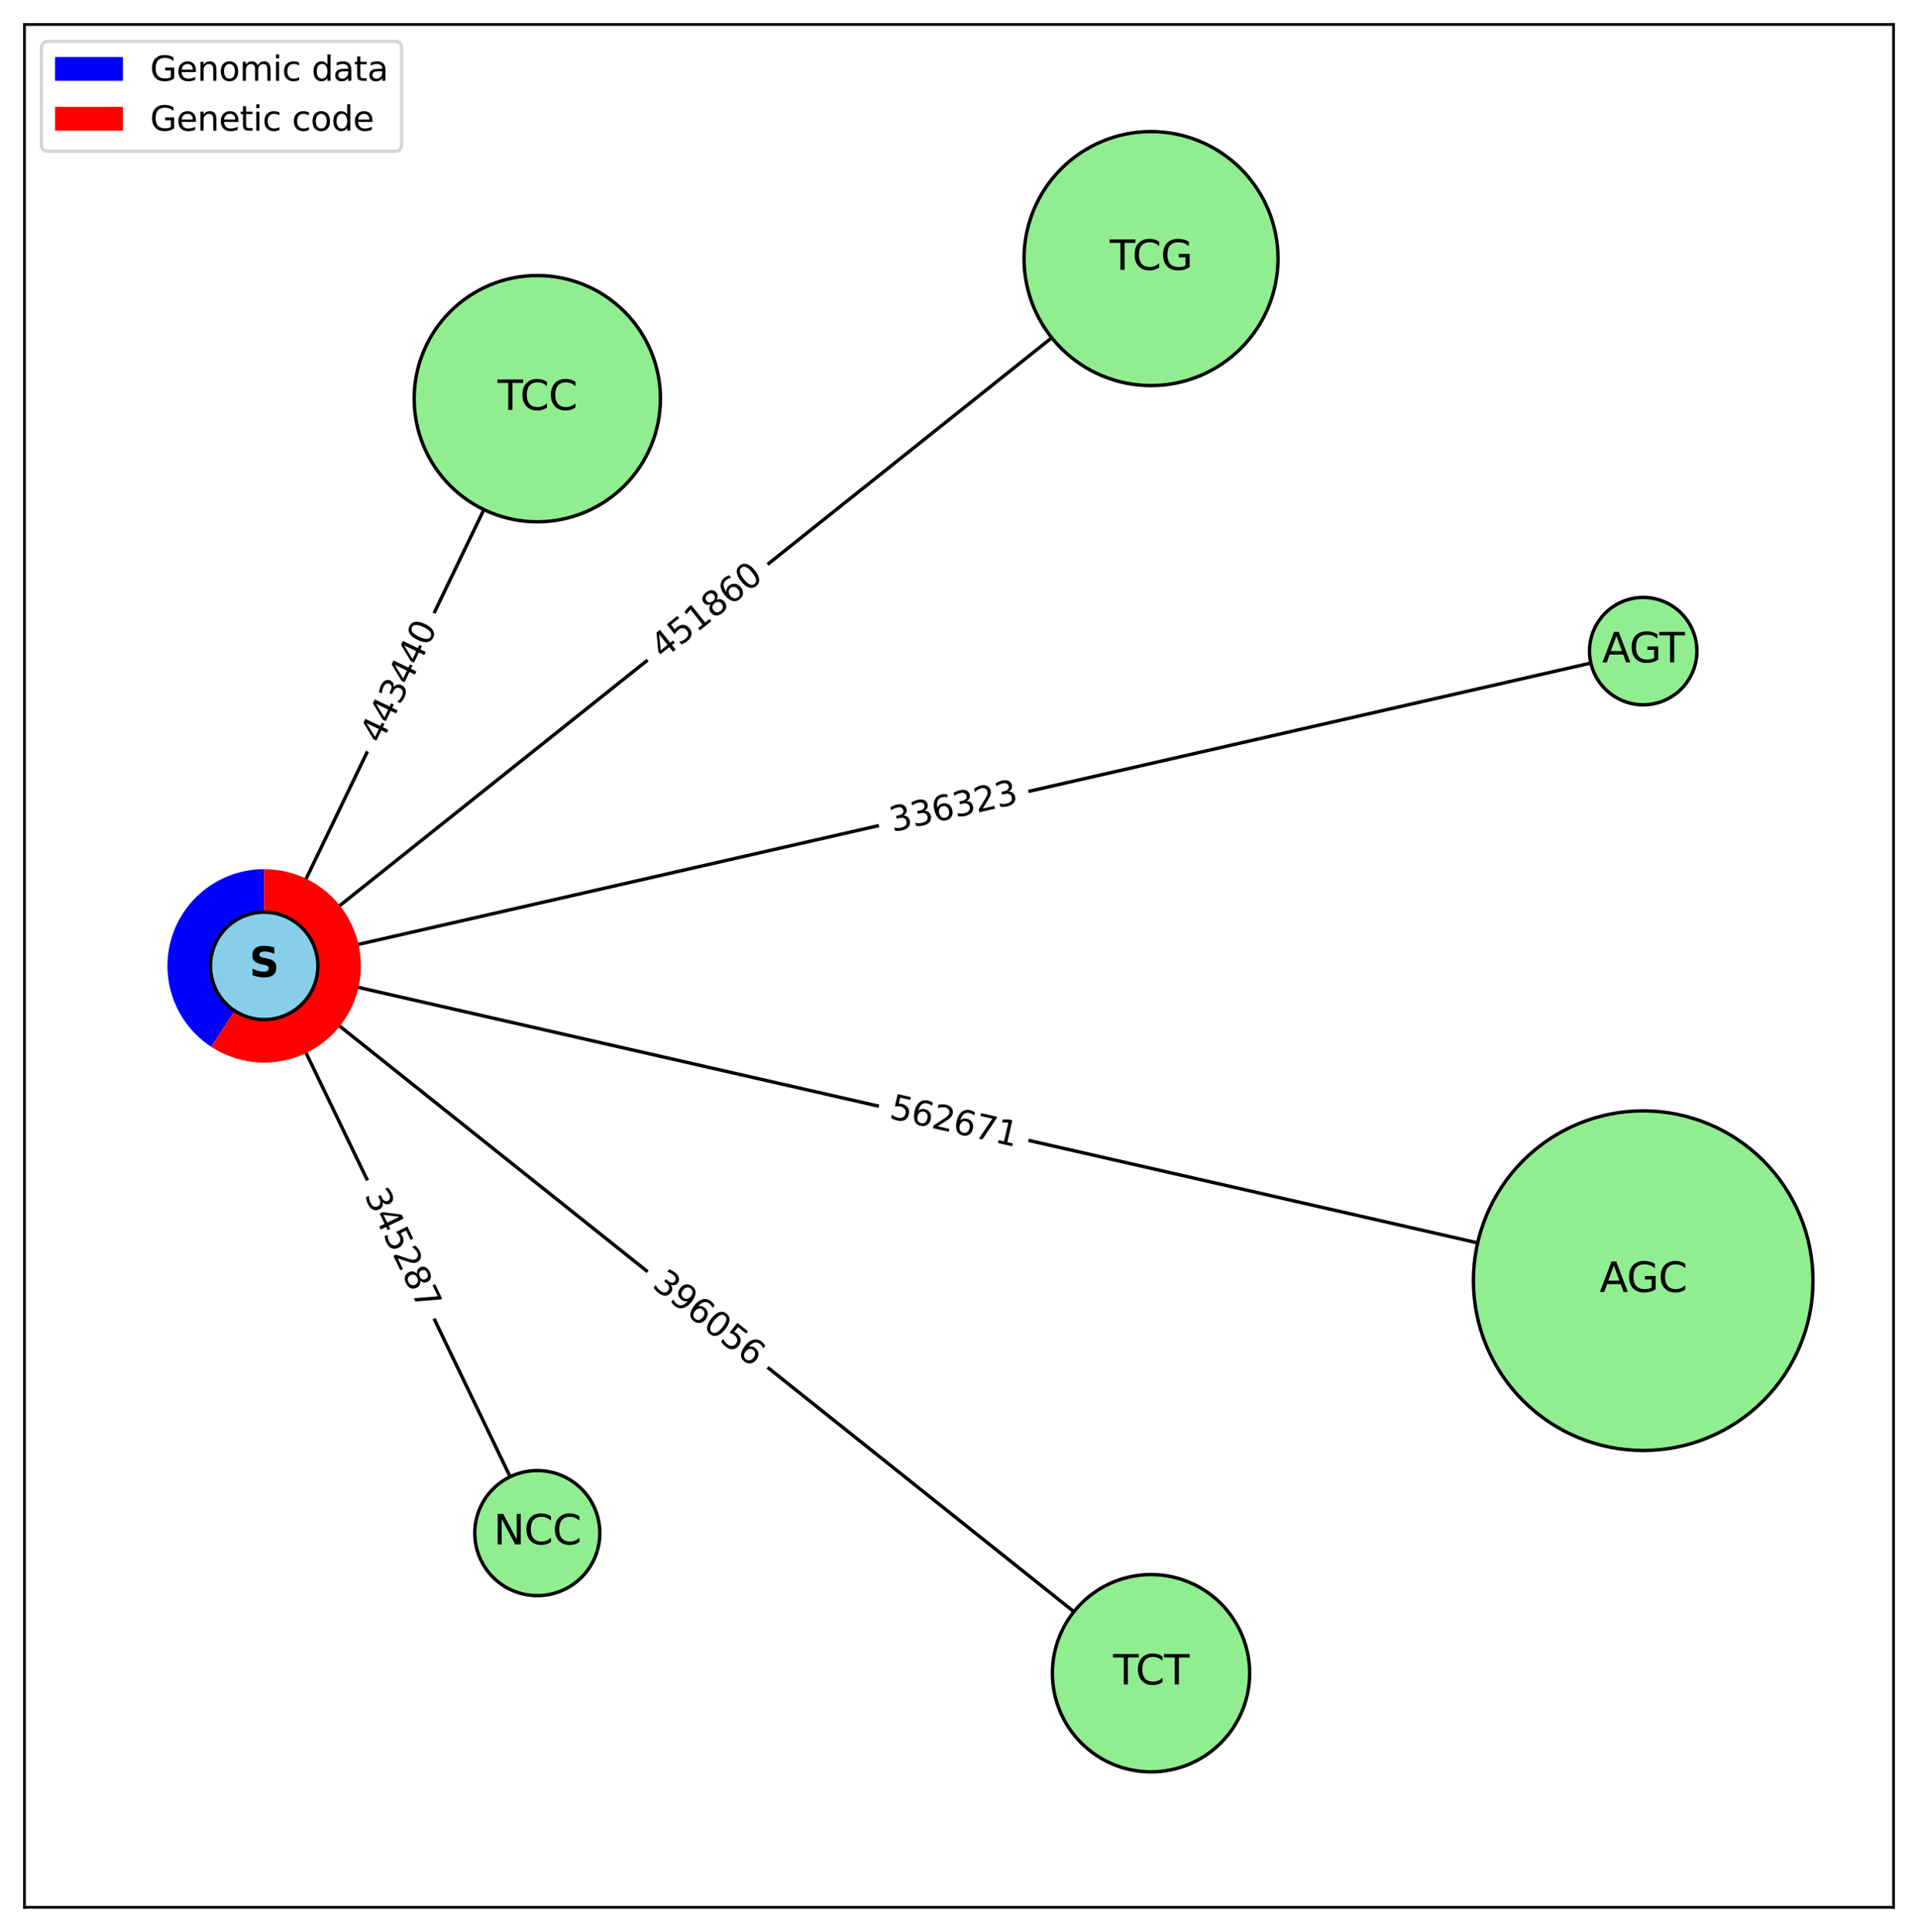 <?xml version="1.0" encoding="utf-8" standalone="no"?>
<!DOCTYPE svg PUBLIC "-//W3C//DTD SVG 1.1//EN"
  "http://www.w3.org/Graphics/SVG/1.1/DTD/svg11.dtd">
<svg xmlns:xlink="http://www.w3.org/1999/xlink" width="564.796pt" height="568.8pt" viewBox="0 0 564.796 568.8" xmlns="http://www.w3.org/2000/svg" version="1.1">
 <defs>
  <style type="text/css">*{stroke-linejoin: round; stroke-linecap: butt}</style>
 </defs>
 <g id="figure_1">
  <g id="patch_1">
   <path d="M 0 568.8 
L 564.796 568.8 
L 564.796 0 
L 0 0 
z
" style="fill: #ffffff"/>
  </g>
  <g id="axes_1">
   <g id="patch_2">
    <path d="M 7.2 561.6 
L 557.596 561.6 
L 557.596 7.2 
L 7.2 7.2 
z
" style="fill: #ffffff"/>
   </g>
   <g id="patch_3">
    <path d="M 81.547 292.201 
Q 118.005 367.908 153.979 442.607 
" clip-path="url(#pa856632ccf)" style="fill: none; stroke: #000000; stroke-linecap: round"/>
    <path d="M 154.045 438.135 
L 153.979 442.607 
L 150.441 439.871 
z
" clip-path="url(#pa856632ccf)" style="stroke: #000000; stroke-linecap: round"/>
   </g>
   <g id="patch_4">
    <path d="M 84.562 289.801 
Q 208.367 388.532 331.298 486.566 
" clip-path="url(#pa856632ccf)" style="fill: none; stroke: #000000; stroke-linecap: round"/>
    <path d="M 329.418 482.508 
L 331.298 486.566 
L 326.924 485.636 
z
" clip-path="url(#pa856632ccf)" style="stroke: #000000; stroke-linecap: round"/>
   </g>
   <g id="patch_5">
    <path d="M 86.233 286.327 
Q 280.833 330.743 474.343 374.911 
" clip-path="url(#pa856632ccf)" style="fill: none; stroke: #000000; stroke-linecap: round"/>
    <path d="M 470.888 372.071 
L 474.343 374.911 
L 469.998 375.97 
z
" clip-path="url(#pa856632ccf)" style="stroke: #000000; stroke-linecap: round"/>
   </g>
   <g id="patch_6">
    <path d="M 86.233 282.473 
Q 280.833 238.057 474.343 193.889 
" clip-path="url(#pa856632ccf)" style="fill: none; stroke: #000000; stroke-linecap: round"/>
    <path d="M 469.998 192.83 
L 474.343 193.889 
L 470.888 196.729 
z
" clip-path="url(#pa856632ccf)" style="stroke: #000000; stroke-linecap: round"/>
   </g>
   <g id="patch_7">
    <path d="M 84.562 278.999 
Q 208.367 180.268 331.298 82.234 
" clip-path="url(#pa856632ccf)" style="fill: none; stroke: #000000; stroke-linecap: round"/>
    <path d="M 326.924 83.164 
L 331.298 82.234 
L 329.418 86.292 
z
" clip-path="url(#pa856632ccf)" style="stroke: #000000; stroke-linecap: round"/>
   </g>
   <g id="patch_8">
    <path d="M 81.547 276.599 
Q 118.005 200.892 153.979 126.193 
" clip-path="url(#pa856632ccf)" style="fill: none; stroke: #000000; stroke-linecap: round"/>
    <path d="M 150.441 128.929 
L 153.979 126.193 
L 154.045 130.665 
z
" clip-path="url(#pa856632ccf)" style="stroke: #000000; stroke-linecap: round"/>
   </g>
   <g id="text_1">
    <g id="patch_9">
     <path d="M 102.661 354.112 
L 119.224 388.506 
Q 120.526 391.209 123.229 389.907 
L 131.948 385.708 
Q 134.651 384.406 133.35 381.704 
L 116.786 347.309 
Q 115.485 344.606 112.782 345.908 
L 104.062 350.107 
Q 101.359 351.409 102.661 354.112 
z
" clip-path="url(#pa856632ccf)" style="fill: #ffffff; stroke: #ffffff; stroke-linejoin: miter"/>
    </g>
    <g clip-path="url(#pa856632ccf)">
     <!-- 345287 -->
     <g transform="translate(107.237 351.908) rotate(-295.714) scale(0.1 -0.1)">
      <defs>
       <path id="DejaVuSans-33" d="M 2597 2516 
Q 3050 2419 3304 2112 
Q 3559 1806 3559 1356 
Q 3559 666 3084 287 
Q 2609 -91 1734 -91 
Q 1441 -91 1130 -33 
Q 819 25 488 141 
L 488 750 
Q 750 597 1062 519 
Q 1375 441 1716 441 
Q 2309 441 2620 675 
Q 2931 909 2931 1356 
Q 2931 1769 2642 2001 
Q 2353 2234 1838 2234 
L 1294 2234 
L 1294 2753 
L 1863 2753 
Q 2328 2753 2575 2939 
Q 2822 3125 2822 3475 
Q 2822 3834 2567 4026 
Q 2313 4219 1838 4219 
Q 1578 4219 1281 4162 
Q 984 4106 628 3988 
L 628 4550 
Q 988 4650 1302 4700 
Q 1616 4750 1894 4750 
Q 2613 4750 3031 4423 
Q 3450 4097 3450 3541 
Q 3450 3153 3228 2886 
Q 3006 2619 2597 2516 
z
" transform="scale(0.016)"/>
       <path id="DejaVuSans-34" d="M 2419 4116 
L 825 1625 
L 2419 1625 
L 2419 4116 
z
M 2253 4666 
L 3047 4666 
L 3047 1625 
L 3713 1625 
L 3713 1100 
L 3047 1100 
L 3047 0 
L 2419 0 
L 2419 1100 
L 313 1100 
L 313 1709 
L 2253 4666 
z
" transform="scale(0.016)"/>
       <path id="DejaVuSans-35" d="M 691 4666 
L 3169 4666 
L 3169 4134 
L 1269 4134 
L 1269 2991 
Q 1406 3038 1543 3061 
Q 1681 3084 1819 3084 
Q 2600 3084 3056 2656 
Q 3513 2228 3513 1497 
Q 3513 744 3044 326 
Q 2575 -91 1722 -91 
Q 1428 -91 1123 -41 
Q 819 9 494 109 
L 494 744 
Q 775 591 1075 516 
Q 1375 441 1709 441 
Q 2250 441 2565 725 
Q 2881 1009 2881 1497 
Q 2881 1984 2565 2268 
Q 2250 2553 1709 2553 
Q 1456 2553 1204 2497 
Q 953 2441 691 2322 
L 691 4666 
z
" transform="scale(0.016)"/>
       <path id="DejaVuSans-32" d="M 1228 531 
L 3431 531 
L 3431 0 
L 469 0 
L 469 531 
Q 828 903 1448 1529 
Q 2069 2156 2228 2338 
Q 2531 2678 2651 2914 
Q 2772 3150 2772 3378 
Q 2772 3750 2511 3984 
Q 2250 4219 1831 4219 
Q 1534 4219 1204 4116 
Q 875 4013 500 3803 
L 500 4441 
Q 881 4594 1212 4672 
Q 1544 4750 1819 4750 
Q 2544 4750 2975 4387 
Q 3406 4025 3406 3419 
Q 3406 3131 3298 2873 
Q 3191 2616 2906 2266 
Q 2828 2175 2409 1742 
Q 1991 1309 1228 531 
z
" transform="scale(0.016)"/>
       <path id="DejaVuSans-38" d="M 2034 2216 
Q 1584 2216 1326 1975 
Q 1069 1734 1069 1313 
Q 1069 891 1326 650 
Q 1584 409 2034 409 
Q 2484 409 2743 651 
Q 3003 894 3003 1313 
Q 3003 1734 2745 1975 
Q 2488 2216 2034 2216 
z
M 1403 2484 
Q 997 2584 770 2862 
Q 544 3141 544 3541 
Q 544 4100 942 4425 
Q 1341 4750 2034 4750 
Q 2731 4750 3128 4425 
Q 3525 4100 3525 3541 
Q 3525 3141 3298 2862 
Q 3072 2584 2669 2484 
Q 3125 2378 3379 2068 
Q 3634 1759 3634 1313 
Q 3634 634 3220 271 
Q 2806 -91 2034 -91 
Q 1263 -91 848 271 
Q 434 634 434 1313 
Q 434 1759 690 2068 
Q 947 2378 1403 2484 
z
M 1172 3481 
Q 1172 3119 1398 2916 
Q 1625 2713 2034 2713 
Q 2441 2713 2670 2916 
Q 2900 3119 2900 3481 
Q 2900 3844 2670 4047 
Q 2441 4250 2034 4250 
Q 1625 4250 1398 4047 
Q 1172 3844 1172 3481 
z
" transform="scale(0.016)"/>
       <path id="DejaVuSans-37" d="M 525 4666 
L 3525 4666 
L 3525 4397 
L 1831 0 
L 1172 0 
L 2766 4134 
L 525 4134 
L 525 4666 
z
" transform="scale(0.016)"/>
      </defs>
      <use xlink:href="#DejaVuSans-33"/>
      <use xlink:href="#DejaVuSans-34" x="63.623"/>
      <use xlink:href="#DejaVuSans-35" x="127.246"/>
      <use xlink:href="#DejaVuSans-32" x="190.869"/>
      <use xlink:href="#DejaVuSans-38" x="254.492"/>
      <use xlink:href="#DejaVuSans-37" x="318.115"/>
     </g>
    </g>
   </g>
   <g id="text_2">
    <g id="patch_10">
     <path d="M 188.556 382.76 
L 218.403 406.562 
Q 220.748 408.432 222.619 406.087 
L 228.653 398.52 
Q 230.524 396.174 228.178 394.304 
L 198.332 370.502 
Q 195.986 368.632 194.116 370.977 
L 188.081 378.544 
Q 186.211 380.889 188.556 382.76 
z
" clip-path="url(#pa856632ccf)" style="fill: #ffffff; stroke: #ffffff; stroke-linejoin: miter"/>
    </g>
    <g clip-path="url(#pa856632ccf)">
     <!-- 396056 -->
     <g transform="translate(191.724 378.788) rotate(-321.429) scale(0.1 -0.1)">
      <defs>
       <path id="DejaVuSans-39" d="M 703 97 
L 703 672 
Q 941 559 1184 500 
Q 1428 441 1663 441 
Q 2288 441 2617 861 
Q 2947 1281 2994 2138 
Q 2813 1869 2534 1725 
Q 2256 1581 1919 1581 
Q 1219 1581 811 2004 
Q 403 2428 403 3163 
Q 403 3881 828 4315 
Q 1253 4750 1959 4750 
Q 2769 4750 3195 4129 
Q 3622 3509 3622 2328 
Q 3622 1225 3098 567 
Q 2575 -91 1691 -91 
Q 1453 -91 1209 -44 
Q 966 3 703 97 
z
M 1959 2075 
Q 2384 2075 2632 2365 
Q 2881 2656 2881 3163 
Q 2881 3666 2632 3958 
Q 2384 4250 1959 4250 
Q 1534 4250 1286 3958 
Q 1038 3666 1038 3163 
Q 1038 2656 1286 2365 
Q 1534 2075 1959 2075 
z
" transform="scale(0.016)"/>
       <path id="DejaVuSans-36" d="M 2113 2584 
Q 1688 2584 1439 2293 
Q 1191 2003 1191 1497 
Q 1191 994 1439 701 
Q 1688 409 2113 409 
Q 2538 409 2786 701 
Q 3034 994 3034 1497 
Q 3034 2003 2786 2293 
Q 2538 2584 2113 2584 
z
M 3366 4563 
L 3366 3988 
Q 3128 4100 2886 4159 
Q 2644 4219 2406 4219 
Q 1781 4219 1451 3797 
Q 1122 3375 1075 2522 
Q 1259 2794 1537 2939 
Q 1816 3084 2150 3084 
Q 2853 3084 3261 2657 
Q 3669 2231 3669 1497 
Q 3669 778 3244 343 
Q 2819 -91 2113 -91 
Q 1303 -91 875 529 
Q 447 1150 447 2328 
Q 447 3434 972 4092 
Q 1497 4750 2381 4750 
Q 2619 4750 2861 4703 
Q 3103 4656 3366 4563 
z
" transform="scale(0.016)"/>
       <path id="DejaVuSans-30" d="M 2034 4250 
Q 1547 4250 1301 3770 
Q 1056 3291 1056 2328 
Q 1056 1369 1301 889 
Q 1547 409 2034 409 
Q 2525 409 2770 889 
Q 3016 1369 3016 2328 
Q 3016 3291 2770 3770 
Q 2525 4250 2034 4250 
z
M 2034 4750 
Q 2819 4750 3233 4129 
Q 3647 3509 3647 2328 
Q 3647 1150 3233 529 
Q 2819 -91 2034 -91 
Q 1250 -91 836 529 
Q 422 1150 422 2328 
Q 422 3509 836 4129 
Q 1250 4750 2034 4750 
z
" transform="scale(0.016)"/>
      </defs>
      <use xlink:href="#DejaVuSans-33"/>
      <use xlink:href="#DejaVuSans-39" x="63.623"/>
      <use xlink:href="#DejaVuSans-36" x="127.246"/>
      <use xlink:href="#DejaVuSans-30" x="190.869"/>
      <use xlink:href="#DejaVuSans-35" x="254.492"/>
      <use xlink:href="#DejaVuSans-36" x="318.115"/>
     </g>
    </g>
   </g>
   <g id="text_3">
    <g id="patch_11">
     <path d="M 260.479 334.138 
L 297.697 342.633 
Q 300.622 343.301 301.29 340.376 
L 303.443 330.94 
Q 304.111 328.016 301.186 327.348 
L 263.968 318.853 
Q 261.043 318.186 260.376 321.111 
L 258.222 330.546 
Q 257.555 333.471 260.479 334.138 
z
" clip-path="url(#pa856632ccf)" style="fill: #ffffff; stroke: #ffffff; stroke-linejoin: miter"/>
    </g>
    <g clip-path="url(#pa856632ccf)">
     <!-- 562671 -->
     <g transform="translate(261.61 329.186) rotate(-347.143) scale(0.1 -0.1)">
      <defs>
       <path id="DejaVuSans-31" d="M 794 531 
L 1825 531 
L 1825 4091 
L 703 3866 
L 703 4441 
L 1819 4666 
L 2450 4666 
L 2450 531 
L 3481 531 
L 3481 0 
L 794 0 
L 794 531 
z
" transform="scale(0.016)"/>
      </defs>
      <use xlink:href="#DejaVuSans-35"/>
      <use xlink:href="#DejaVuSans-36" x="63.623"/>
      <use xlink:href="#DejaVuSans-32" x="127.246"/>
      <use xlink:href="#DejaVuSans-36" x="190.869"/>
      <use xlink:href="#DejaVuSans-37" x="254.492"/>
      <use xlink:href="#DejaVuSans-31" x="318.115"/>
     </g>
    </g>
   </g>
   <g id="text_4">
    <g id="patch_12">
     <path d="M 263.968 249.947 
L 301.186 241.452 
Q 304.111 240.784 303.443 237.86 
L 301.29 228.424 
Q 300.622 225.499 297.697 226.167 
L 260.479 234.662 
Q 257.555 235.329 258.222 238.254 
L 260.376 247.69 
Q 261.043 250.614 263.968 249.947 
z
" clip-path="url(#pa856632ccf)" style="fill: #ffffff; stroke: #ffffff; stroke-linejoin: miter"/>
    </g>
    <g clip-path="url(#pa856632ccf)">
     <!-- 336323 -->
     <g transform="translate(262.838 244.994) rotate(-12.857) scale(0.1 -0.1)">
      <use xlink:href="#DejaVuSans-33"/>
      <use xlink:href="#DejaVuSans-33" x="63.623"/>
      <use xlink:href="#DejaVuSans-36" x="127.246"/>
      <use xlink:href="#DejaVuSans-33" x="190.869"/>
      <use xlink:href="#DejaVuSans-32" x="254.492"/>
      <use xlink:href="#DejaVuSans-33" x="318.115"/>
     </g>
    </g>
   </g>
   <g id="text_5">
    <g id="patch_13">
     <path d="M 198.332 198.298 
L 228.178 174.496 
Q 230.524 172.626 228.653 170.28 
L 222.619 162.714 
Q 220.748 160.368 218.403 162.238 
L 188.556 186.04 
Q 186.211 187.911 188.081 190.256 
L 194.116 197.823 
Q 195.986 200.168 198.332 198.298 
z
" clip-path="url(#pa856632ccf)" style="fill: #ffffff; stroke: #ffffff; stroke-linejoin: miter"/>
    </g>
    <g clip-path="url(#pa856632ccf)">
     <!-- 451860 -->
     <g transform="translate(195.164 194.326) rotate(-38.571) scale(0.1 -0.1)">
      <use xlink:href="#DejaVuSans-34"/>
      <use xlink:href="#DejaVuSans-35" x="63.623"/>
      <use xlink:href="#DejaVuSans-31" x="127.246"/>
      <use xlink:href="#DejaVuSans-38" x="190.869"/>
      <use xlink:href="#DejaVuSans-36" x="254.492"/>
      <use xlink:href="#DejaVuSans-30" x="318.115"/>
     </g>
    </g>
   </g>
   <g id="text_6">
    <g id="patch_14">
     <path d="M 116.786 221.491 
L 133.35 187.096 
Q 134.651 184.394 131.948 183.092 
L 123.229 178.893 
Q 120.526 177.591 119.224 180.294 
L 102.661 214.688 
Q 101.359 217.391 104.062 218.693 
L 112.782 222.892 
Q 115.485 224.194 116.786 221.491 
z
" clip-path="url(#pa856632ccf)" style="fill: #ffffff; stroke: #ffffff; stroke-linejoin: miter"/>
    </g>
    <g clip-path="url(#pa856632ccf)">
     <!-- 443440 -->
     <g transform="translate(112.21 219.287) rotate(-64.286) scale(0.1 -0.1)">
      <use xlink:href="#DejaVuSans-34"/>
      <use xlink:href="#DejaVuSans-34" x="63.623"/>
      <use xlink:href="#DejaVuSans-33" x="127.246"/>
      <use xlink:href="#DejaVuSans-34" x="190.869"/>
      <use xlink:href="#DejaVuSans-34" x="254.492"/>
      <use xlink:href="#DejaVuSans-30" x="318.115"/>
     </g>
    </g>
   </g>
   <g id="patch_15">
    <path d="M 77.79 255.917 
C 71.66 255.917 65.69 257.896 60.774 261.559 
C 55.858 265.221 52.254 270.374 50.499 276.248 
C 48.744 282.121 48.932 288.408 51.034 294.166 
C 53.136 299.925 57.042 304.854 62.168 308.216 
L 77.79 284.4 
z
" style="fill: #0000ff"/>
   </g>
   <g id="patch_16">
    <path d="M 62.168 308.216 
C 65.878 310.65 70.106 312.183 74.514 312.694 
C 78.921 313.204 83.388 312.678 87.556 311.156 
C 91.724 309.635 95.48 307.16 98.523 303.93 
C 101.565 300.7 103.811 296.804 105.081 292.552 
C 106.351 288.301 106.61 283.811 105.838 279.441 
C 105.065 275.072 103.282 270.943 100.632 267.384 
C 97.981 263.826 94.535 260.936 90.569 258.945 
C 86.604 256.954 82.227 255.917 77.79 255.917 
L 77.79 284.4 
z
" style="fill: #ff0000"/>
   </g>
   <g id="matplotlib.axis_1">
    <g id="xtick_1"/>
    <g id="xtick_2"/>
    <g id="xtick_3"/>
    <g id="xtick_4"/>
    <g id="xtick_5"/>
    <g id="xtick_6"/>
    <g id="xtick_7"/>
   </g>
   <g id="matplotlib.axis_2">
    <g id="ytick_1"/>
    <g id="ytick_2"/>
    <g id="ytick_3"/>
    <g id="ytick_4"/>
    <g id="ytick_5"/>
    <g id="ytick_6"/>
    <g id="ytick_7"/>
   </g>
   <g id="PathCollection_1">
    <path d="M 77.79 300.211 
C 81.983 300.211 86.005 298.545 88.97 295.58 
C 91.935 292.615 93.601 288.593 93.601 284.4 
C 93.601 280.207 91.935 276.185 88.97 273.22 
C 86.005 270.255 81.983 268.589 77.79 268.589 
C 73.597 268.589 69.575 270.255 66.61 273.22 
C 63.645 276.185 61.979 280.207 61.979 284.4 
C 61.979 288.593 63.645 292.615 66.61 295.58 
C 69.575 298.545 73.597 300.211 77.79 300.211 
z
" clip-path="url(#pa856632ccf)" style="fill: #87ceeb; stroke: #000000"/>
    <path d="M 158.22 469.83 
C 163.104 469.83 167.788 467.89 171.242 464.436 
C 174.695 460.983 176.635 456.299 176.635 451.415 
C 176.635 446.531 174.695 441.847 171.242 438.394 
C 167.788 434.941 163.104 433 158.22 433 
C 153.337 433 148.652 434.941 145.199 438.394 
C 141.746 441.847 139.806 446.531 139.806 451.415 
C 139.806 456.299 141.746 460.983 145.199 464.436 
C 148.652 467.89 153.337 469.83 158.22 469.83 
z
" clip-path="url(#pa856632ccf)" style="fill: #90ee90; stroke: #000000"/>
    <path d="M 338.945 521.712 
C 346.649 521.712 354.038 518.652 359.485 513.204 
C 364.933 507.757 367.993 500.368 367.993 492.664 
C 367.993 484.961 364.933 477.572 359.485 472.125 
C 354.038 466.677 346.649 463.617 338.945 463.617 
C 331.242 463.617 323.853 466.677 318.406 472.125 
C 312.958 477.572 309.898 484.961 309.898 492.664 
C 309.898 500.368 312.958 507.757 318.406 513.204 
C 323.853 518.652 331.242 521.712 338.945 521.712 
z
" clip-path="url(#pa856632ccf)" style="fill: #90ee90; stroke: #000000"/>
    <path d="M 483.876 427.086 
C 497.136 427.086 509.855 421.818 519.231 412.442 
C 528.607 403.065 533.876 390.347 533.876 377.086 
C 533.876 363.826 528.607 351.107 519.231 341.731 
C 509.855 332.355 497.136 327.086 483.876 327.086 
C 470.616 327.086 457.897 332.355 448.52 341.731 
C 439.144 351.107 433.876 363.826 433.876 377.086 
C 433.876 390.347 439.144 403.065 448.52 412.442 
C 457.897 421.818 470.616 427.086 483.876 427.086 
z
" clip-path="url(#pa856632ccf)" style="fill: #90ee90; stroke: #000000"/>
    <path d="M 483.876 207.525 
C 488.069 207.525 492.091 205.859 495.056 202.894 
C 498.021 199.929 499.687 195.907 499.687 191.714 
C 499.687 187.52 498.021 183.498 495.056 180.533 
C 492.091 177.568 488.069 175.902 483.876 175.902 
C 479.683 175.902 475.66 177.568 472.695 180.533 
C 469.73 183.498 468.064 187.52 468.064 191.714 
C 468.064 195.907 469.73 199.929 472.695 202.894 
C 475.66 205.859 479.683 207.525 483.876 207.525 
z
" clip-path="url(#pa856632ccf)" style="fill: #90ee90; stroke: #000000"/>
    <path d="M 338.945 113.532 
C 348.863 113.532 358.376 109.592 365.389 102.579 
C 372.401 95.566 376.342 86.053 376.342 76.136 
C 376.342 66.218 372.401 56.705 365.389 49.692 
C 358.376 42.679 348.863 38.739 338.945 38.739 
C 329.028 38.739 319.515 42.679 312.502 49.692 
C 305.489 56.705 301.549 66.218 301.549 76.136 
C 301.549 86.053 305.489 95.566 312.502 102.579 
C 319.515 109.592 329.028 113.532 338.945 113.532 
z
" clip-path="url(#pa856632ccf)" style="fill: #90ee90; stroke: #000000"/>
    <path d="M 158.22 153.645 
C 167.837 153.645 177.06 149.824 183.86 143.025 
C 190.66 136.225 194.48 127.001 194.48 117.385 
C 194.48 107.769 190.66 98.545 183.86 91.745 
C 177.06 84.945 167.837 81.125 158.22 81.125 
C 148.604 81.125 139.38 84.945 132.581 91.745 
C 125.781 98.545 121.96 107.769 121.96 117.385 
C 121.96 127.001 125.781 136.225 132.581 143.025 
C 139.38 149.824 148.604 153.645 158.22 153.645 
z
" clip-path="url(#pa856632ccf)" style="fill: #90ee90; stroke: #000000"/>
   </g>
   <g id="patch_17">
    <path d="M 7.2 561.6 
L 7.2 7.2 
" style="fill: none; stroke: #000000; stroke-width: 0.8; stroke-linejoin: miter; stroke-linecap: square"/>
   </g>
   <g id="patch_18">
    <path d="M 557.596 561.6 
L 557.596 7.2 
" style="fill: none; stroke: #000000; stroke-width: 0.8; stroke-linejoin: miter; stroke-linecap: square"/>
   </g>
   <g id="patch_19">
    <path d="M 7.2 561.6 
L 557.596 561.6 
" style="fill: none; stroke: #000000; stroke-width: 0.8; stroke-linejoin: miter; stroke-linecap: square"/>
   </g>
   <g id="patch_20">
    <path d="M 7.2 7.2 
L 557.596 7.2 
" style="fill: none; stroke: #000000; stroke-width: 0.8; stroke-linejoin: miter; stroke-linecap: square"/>
   </g>
   <g id="text_7">
    <g clip-path="url(#pa856632ccf)">
     <!-- $\mathbf{S}$ -->
     <g transform="translate(73.41 287.711) scale(0.12 -0.12)">
      <defs>
       <path id="DejaVuSans-Bold-53" d="M 3834 4519 
L 3834 3531 
Q 3450 3703 3084 3790 
Q 2719 3878 2394 3878 
Q 1963 3878 1756 3759 
Q 1550 3641 1550 3391 
Q 1550 3203 1689 3098 
Q 1828 2994 2194 2919 
L 2706 2816 
Q 3484 2659 3812 2340 
Q 4141 2022 4141 1434 
Q 4141 663 3683 286 
Q 3225 -91 2284 -91 
Q 1841 -91 1394 -6 
Q 947 78 500 244 
L 500 1259 
Q 947 1022 1364 901 
Q 1781 781 2169 781 
Q 2563 781 2772 912 
Q 2981 1044 2981 1288 
Q 2981 1506 2839 1625 
Q 2697 1744 2272 1838 
L 1806 1941 
Q 1106 2091 782 2419 
Q 459 2747 459 3303 
Q 459 4000 909 4375 
Q 1359 4750 2203 4750 
Q 2588 4750 2994 4692 
Q 3400 4634 3834 4519 
z
" transform="scale(0.016)"/>
      </defs>
      <use xlink:href="#DejaVuSans-Bold-53" transform="translate(0 0.781)"/>
     </g>
    </g>
   </g>
   <g id="text_8">
    <g clip-path="url(#pa856632ccf)">
     <!-- NCC -->
     <g transform="translate(145.352 454.726) scale(0.12 -0.12)">
      <defs>
       <path id="DejaVuSans-4e" d="M 628 4666 
L 1478 4666 
L 3547 763 
L 3547 4666 
L 4159 4666 
L 4159 0 
L 3309 0 
L 1241 3903 
L 1241 0 
L 628 0 
L 628 4666 
z
" transform="scale(0.016)"/>
       <path id="DejaVuSans-43" d="M 4122 4306 
L 4122 3641 
Q 3803 3938 3442 4084 
Q 3081 4231 2675 4231 
Q 1875 4231 1450 3742 
Q 1025 3253 1025 2328 
Q 1025 1406 1450 917 
Q 1875 428 2675 428 
Q 3081 428 3442 575 
Q 3803 722 4122 1019 
L 4122 359 
Q 3791 134 3420 21 
Q 3050 -91 2638 -91 
Q 1578 -91 968 557 
Q 359 1206 359 2328 
Q 359 3453 968 4101 
Q 1578 4750 2638 4750 
Q 3056 4750 3426 4639 
Q 3797 4528 4122 4306 
z
" transform="scale(0.016)"/>
      </defs>
      <use xlink:href="#DejaVuSans-4e"/>
      <use xlink:href="#DejaVuSans-43" x="74.805"/>
      <use xlink:href="#DejaVuSans-43" x="144.629"/>
     </g>
    </g>
   </g>
   <g id="text_9">
    <g clip-path="url(#pa856632ccf)">
     <!-- TCT -->
     <g transform="translate(327.779 495.976) scale(0.12 -0.12)">
      <defs>
       <path id="DejaVuSans-54" d="M -19 4666 
L 3928 4666 
L 3928 4134 
L 2272 4134 
L 2272 0 
L 1638 0 
L 1638 4134 
L -19 4134 
L -19 4666 
z
" transform="scale(0.016)"/>
      </defs>
      <use xlink:href="#DejaVuSans-54"/>
      <use xlink:href="#DejaVuSans-43" x="55.209"/>
      <use xlink:href="#DejaVuSans-54" x="125.033"/>
     </g>
    </g>
   </g>
   <g id="text_10">
    <g clip-path="url(#pa856632ccf)">
     <!-- AGC -->
     <g transform="translate(471.038 380.398) scale(0.12 -0.12)">
      <defs>
       <path id="DejaVuSans-41" d="M 2188 4044 
L 1331 1722 
L 3047 1722 
L 2188 4044 
z
M 1831 4666 
L 2547 4666 
L 4325 0 
L 3669 0 
L 3244 1197 
L 1141 1197 
L 716 0 
L 50 0 
L 1831 4666 
z
" transform="scale(0.016)"/>
       <path id="DejaVuSans-47" d="M 3809 666 
L 3809 1919 
L 2778 1919 
L 2778 2438 
L 4434 2438 
L 4434 434 
Q 4069 175 3628 42 
Q 3188 -91 2688 -91 
Q 1594 -91 976 548 
Q 359 1188 359 2328 
Q 359 3472 976 4111 
Q 1594 4750 2688 4750 
Q 3144 4750 3555 4637 
Q 3966 4525 4313 4306 
L 4313 3634 
Q 3963 3931 3569 4081 
Q 3175 4231 2741 4231 
Q 1884 4231 1454 3753 
Q 1025 3275 1025 2328 
Q 1025 1384 1454 906 
Q 1884 428 2741 428 
Q 3075 428 3337 486 
Q 3600 544 3809 666 
z
" transform="scale(0.016)"/>
      </defs>
      <use xlink:href="#DejaVuSans-41"/>
      <use xlink:href="#DejaVuSans-47" x="66.658"/>
      <use xlink:href="#DejaVuSans-43" x="144.148"/>
     </g>
    </g>
   </g>
   <g id="text_11">
    <g clip-path="url(#pa856632ccf)">
     <!-- AGT -->
     <g transform="translate(471.78 195.025) scale(0.12 -0.12)">
      <use xlink:href="#DejaVuSans-41"/>
      <use xlink:href="#DejaVuSans-47" x="66.658"/>
      <use xlink:href="#DejaVuSans-54" x="140.523"/>
     </g>
    </g>
   </g>
   <g id="text_12">
    <g clip-path="url(#pa856632ccf)">
     <!-- TCG -->
     <g transform="translate(326.794 79.447) scale(0.12 -0.12)">
      <use xlink:href="#DejaVuSans-54"/>
      <use xlink:href="#DejaVuSans-43" x="55.209"/>
      <use xlink:href="#DejaVuSans-47" x="125.033"/>
     </g>
    </g>
   </g>
   <g id="text_13">
    <g clip-path="url(#pa856632ccf)">
     <!-- TCC -->
     <g transform="translate(146.529 120.696) scale(0.12 -0.12)">
      <use xlink:href="#DejaVuSans-54"/>
      <use xlink:href="#DejaVuSans-43" x="55.209"/>
      <use xlink:href="#DejaVuSans-43" x="125.033"/>
     </g>
    </g>
   </g>
   <g id="legend_1">
    <g id="patch_21">
     <path d="M 14.2 44.556 
L 116.278 44.556 
Q 118.278 44.556 118.278 42.556 
L 118.278 14.2 
Q 118.278 12.2 116.278 12.2 
L 14.2 12.2 
Q 12.2 12.2 12.2 14.2 
L 12.2 42.556 
Q 12.2 44.556 14.2 44.556 
z
" style="fill: #ffffff; opacity: 0.8; stroke: #cccccc; stroke-linejoin: miter"/>
    </g>
    <g id="patch_22">
     <path d="M 16.2 23.798 
L 36.2 23.798 
L 36.2 16.798 
L 16.2 16.798 
z
" style="fill: #0000ff"/>
    </g>
    <g id="text_14">
     <!-- Genomic data -->
     <g transform="translate(44.2 23.798) scale(0.1 -0.1)">
      <defs>
       <path id="DejaVuSans-65" d="M 3597 1894 
L 3597 1613 
L 953 1613 
Q 991 1019 1311 708 
Q 1631 397 2203 397 
Q 2534 397 2845 478 
Q 3156 559 3463 722 
L 3463 178 
Q 3153 47 2828 -22 
Q 2503 -91 2169 -91 
Q 1331 -91 842 396 
Q 353 884 353 1716 
Q 353 2575 817 3079 
Q 1281 3584 2069 3584 
Q 2775 3584 3186 3129 
Q 3597 2675 3597 1894 
z
M 3022 2063 
Q 3016 2534 2758 2815 
Q 2500 3097 2075 3097 
Q 1594 3097 1305 2825 
Q 1016 2553 972 2059 
L 3022 2063 
z
" transform="scale(0.016)"/>
       <path id="DejaVuSans-6e" d="M 3513 2113 
L 3513 0 
L 2938 0 
L 2938 2094 
Q 2938 2591 2744 2837 
Q 2550 3084 2163 3084 
Q 1697 3084 1428 2787 
Q 1159 2491 1159 1978 
L 1159 0 
L 581 0 
L 581 3500 
L 1159 3500 
L 1159 2956 
Q 1366 3272 1645 3428 
Q 1925 3584 2291 3584 
Q 2894 3584 3203 3211 
Q 3513 2838 3513 2113 
z
" transform="scale(0.016)"/>
       <path id="DejaVuSans-6f" d="M 1959 3097 
Q 1497 3097 1228 2736 
Q 959 2375 959 1747 
Q 959 1119 1226 758 
Q 1494 397 1959 397 
Q 2419 397 2687 759 
Q 2956 1122 2956 1747 
Q 2956 2369 2687 2733 
Q 2419 3097 1959 3097 
z
M 1959 3584 
Q 2709 3584 3137 3096 
Q 3566 2609 3566 1747 
Q 3566 888 3137 398 
Q 2709 -91 1959 -91 
Q 1206 -91 779 398 
Q 353 888 353 1747 
Q 353 2609 779 3096 
Q 1206 3584 1959 3584 
z
" transform="scale(0.016)"/>
       <path id="DejaVuSans-6d" d="M 3328 2828 
Q 3544 3216 3844 3400 
Q 4144 3584 4550 3584 
Q 5097 3584 5394 3201 
Q 5691 2819 5691 2113 
L 5691 0 
L 5113 0 
L 5113 2094 
Q 5113 2597 4934 2840 
Q 4756 3084 4391 3084 
Q 3944 3084 3684 2787 
Q 3425 2491 3425 1978 
L 3425 0 
L 2847 0 
L 2847 2094 
Q 2847 2600 2669 2842 
Q 2491 3084 2119 3084 
Q 1678 3084 1418 2786 
Q 1159 2488 1159 1978 
L 1159 0 
L 581 0 
L 581 3500 
L 1159 3500 
L 1159 2956 
Q 1356 3278 1631 3431 
Q 1906 3584 2284 3584 
Q 2666 3584 2933 3390 
Q 3200 3197 3328 2828 
z
" transform="scale(0.016)"/>
       <path id="DejaVuSans-69" d="M 603 3500 
L 1178 3500 
L 1178 0 
L 603 0 
L 603 3500 
z
M 603 4863 
L 1178 4863 
L 1178 4134 
L 603 4134 
L 603 4863 
z
" transform="scale(0.016)"/>
       <path id="DejaVuSans-63" d="M 3122 3366 
L 3122 2828 
Q 2878 2963 2633 3030 
Q 2388 3097 2138 3097 
Q 1578 3097 1268 2742 
Q 959 2388 959 1747 
Q 959 1106 1268 751 
Q 1578 397 2138 397 
Q 2388 397 2633 464 
Q 2878 531 3122 666 
L 3122 134 
Q 2881 22 2623 -34 
Q 2366 -91 2075 -91 
Q 1284 -91 818 406 
Q 353 903 353 1747 
Q 353 2603 823 3093 
Q 1294 3584 2113 3584 
Q 2378 3584 2631 3529 
Q 2884 3475 3122 3366 
z
" transform="scale(0.016)"/>
       <path id="DejaVuSans-20" transform="scale(0.016)"/>
       <path id="DejaVuSans-64" d="M 2906 2969 
L 2906 4863 
L 3481 4863 
L 3481 0 
L 2906 0 
L 2906 525 
Q 2725 213 2448 61 
Q 2172 -91 1784 -91 
Q 1150 -91 751 415 
Q 353 922 353 1747 
Q 353 2572 751 3078 
Q 1150 3584 1784 3584 
Q 2172 3584 2448 3432 
Q 2725 3281 2906 2969 
z
M 947 1747 
Q 947 1113 1208 752 
Q 1469 391 1925 391 
Q 2381 391 2643 752 
Q 2906 1113 2906 1747 
Q 2906 2381 2643 2742 
Q 2381 3103 1925 3103 
Q 1469 3103 1208 2742 
Q 947 2381 947 1747 
z
" transform="scale(0.016)"/>
       <path id="DejaVuSans-61" d="M 2194 1759 
Q 1497 1759 1228 1600 
Q 959 1441 959 1056 
Q 959 750 1161 570 
Q 1363 391 1709 391 
Q 2188 391 2477 730 
Q 2766 1069 2766 1631 
L 2766 1759 
L 2194 1759 
z
M 3341 1997 
L 3341 0 
L 2766 0 
L 2766 531 
Q 2569 213 2275 61 
Q 1981 -91 1556 -91 
Q 1019 -91 701 211 
Q 384 513 384 1019 
Q 384 1609 779 1909 
Q 1175 2209 1959 2209 
L 2766 2209 
L 2766 2266 
Q 2766 2663 2505 2880 
Q 2244 3097 1772 3097 
Q 1472 3097 1187 3025 
Q 903 2953 641 2809 
L 641 3341 
Q 956 3463 1253 3523 
Q 1550 3584 1831 3584 
Q 2591 3584 2966 3190 
Q 3341 2797 3341 1997 
z
" transform="scale(0.016)"/>
       <path id="DejaVuSans-74" d="M 1172 4494 
L 1172 3500 
L 2356 3500 
L 2356 3053 
L 1172 3053 
L 1172 1153 
Q 1172 725 1289 603 
Q 1406 481 1766 481 
L 2356 481 
L 2356 0 
L 1766 0 
Q 1100 0 847 248 
Q 594 497 594 1153 
L 594 3053 
L 172 3053 
L 172 3500 
L 594 3500 
L 594 4494 
L 1172 4494 
z
" transform="scale(0.016)"/>
      </defs>
      <use xlink:href="#DejaVuSans-47"/>
      <use xlink:href="#DejaVuSans-65" x="77.49"/>
      <use xlink:href="#DejaVuSans-6e" x="139.014"/>
      <use xlink:href="#DejaVuSans-6f" x="202.393"/>
      <use xlink:href="#DejaVuSans-6d" x="263.574"/>
      <use xlink:href="#DejaVuSans-69" x="360.986"/>
      <use xlink:href="#DejaVuSans-63" x="388.77"/>
      <use xlink:href="#DejaVuSans-20" x="443.75"/>
      <use xlink:href="#DejaVuSans-64" x="475.537"/>
      <use xlink:href="#DejaVuSans-61" x="539.014"/>
      <use xlink:href="#DejaVuSans-74" x="600.293"/>
      <use xlink:href="#DejaVuSans-61" x="639.502"/>
     </g>
    </g>
    <g id="patch_23">
     <path d="M 16.2 38.477 
L 36.2 38.477 
L 36.2 31.477 
L 16.2 31.477 
z
" style="fill: #ff0000"/>
    </g>
    <g id="text_15">
     <!-- Genetic code -->
     <g transform="translate(44.2 38.477) scale(0.1 -0.1)">
      <use xlink:href="#DejaVuSans-47"/>
      <use xlink:href="#DejaVuSans-65" x="77.49"/>
      <use xlink:href="#DejaVuSans-6e" x="139.014"/>
      <use xlink:href="#DejaVuSans-65" x="202.393"/>
      <use xlink:href="#DejaVuSans-74" x="263.916"/>
      <use xlink:href="#DejaVuSans-69" x="303.125"/>
      <use xlink:href="#DejaVuSans-63" x="330.908"/>
      <use xlink:href="#DejaVuSans-20" x="385.889"/>
      <use xlink:href="#DejaVuSans-63" x="417.676"/>
      <use xlink:href="#DejaVuSans-6f" x="472.656"/>
      <use xlink:href="#DejaVuSans-64" x="533.838"/>
      <use xlink:href="#DejaVuSans-65" x="597.314"/>
     </g>
    </g>
   </g>
  </g>
 </g>
 <defs>
  <clipPath id="pa856632ccf">
   <rect x="7.2" y="7.2" width="550.396" height="554.4"/>
  </clipPath>
 </defs>
</svg>
